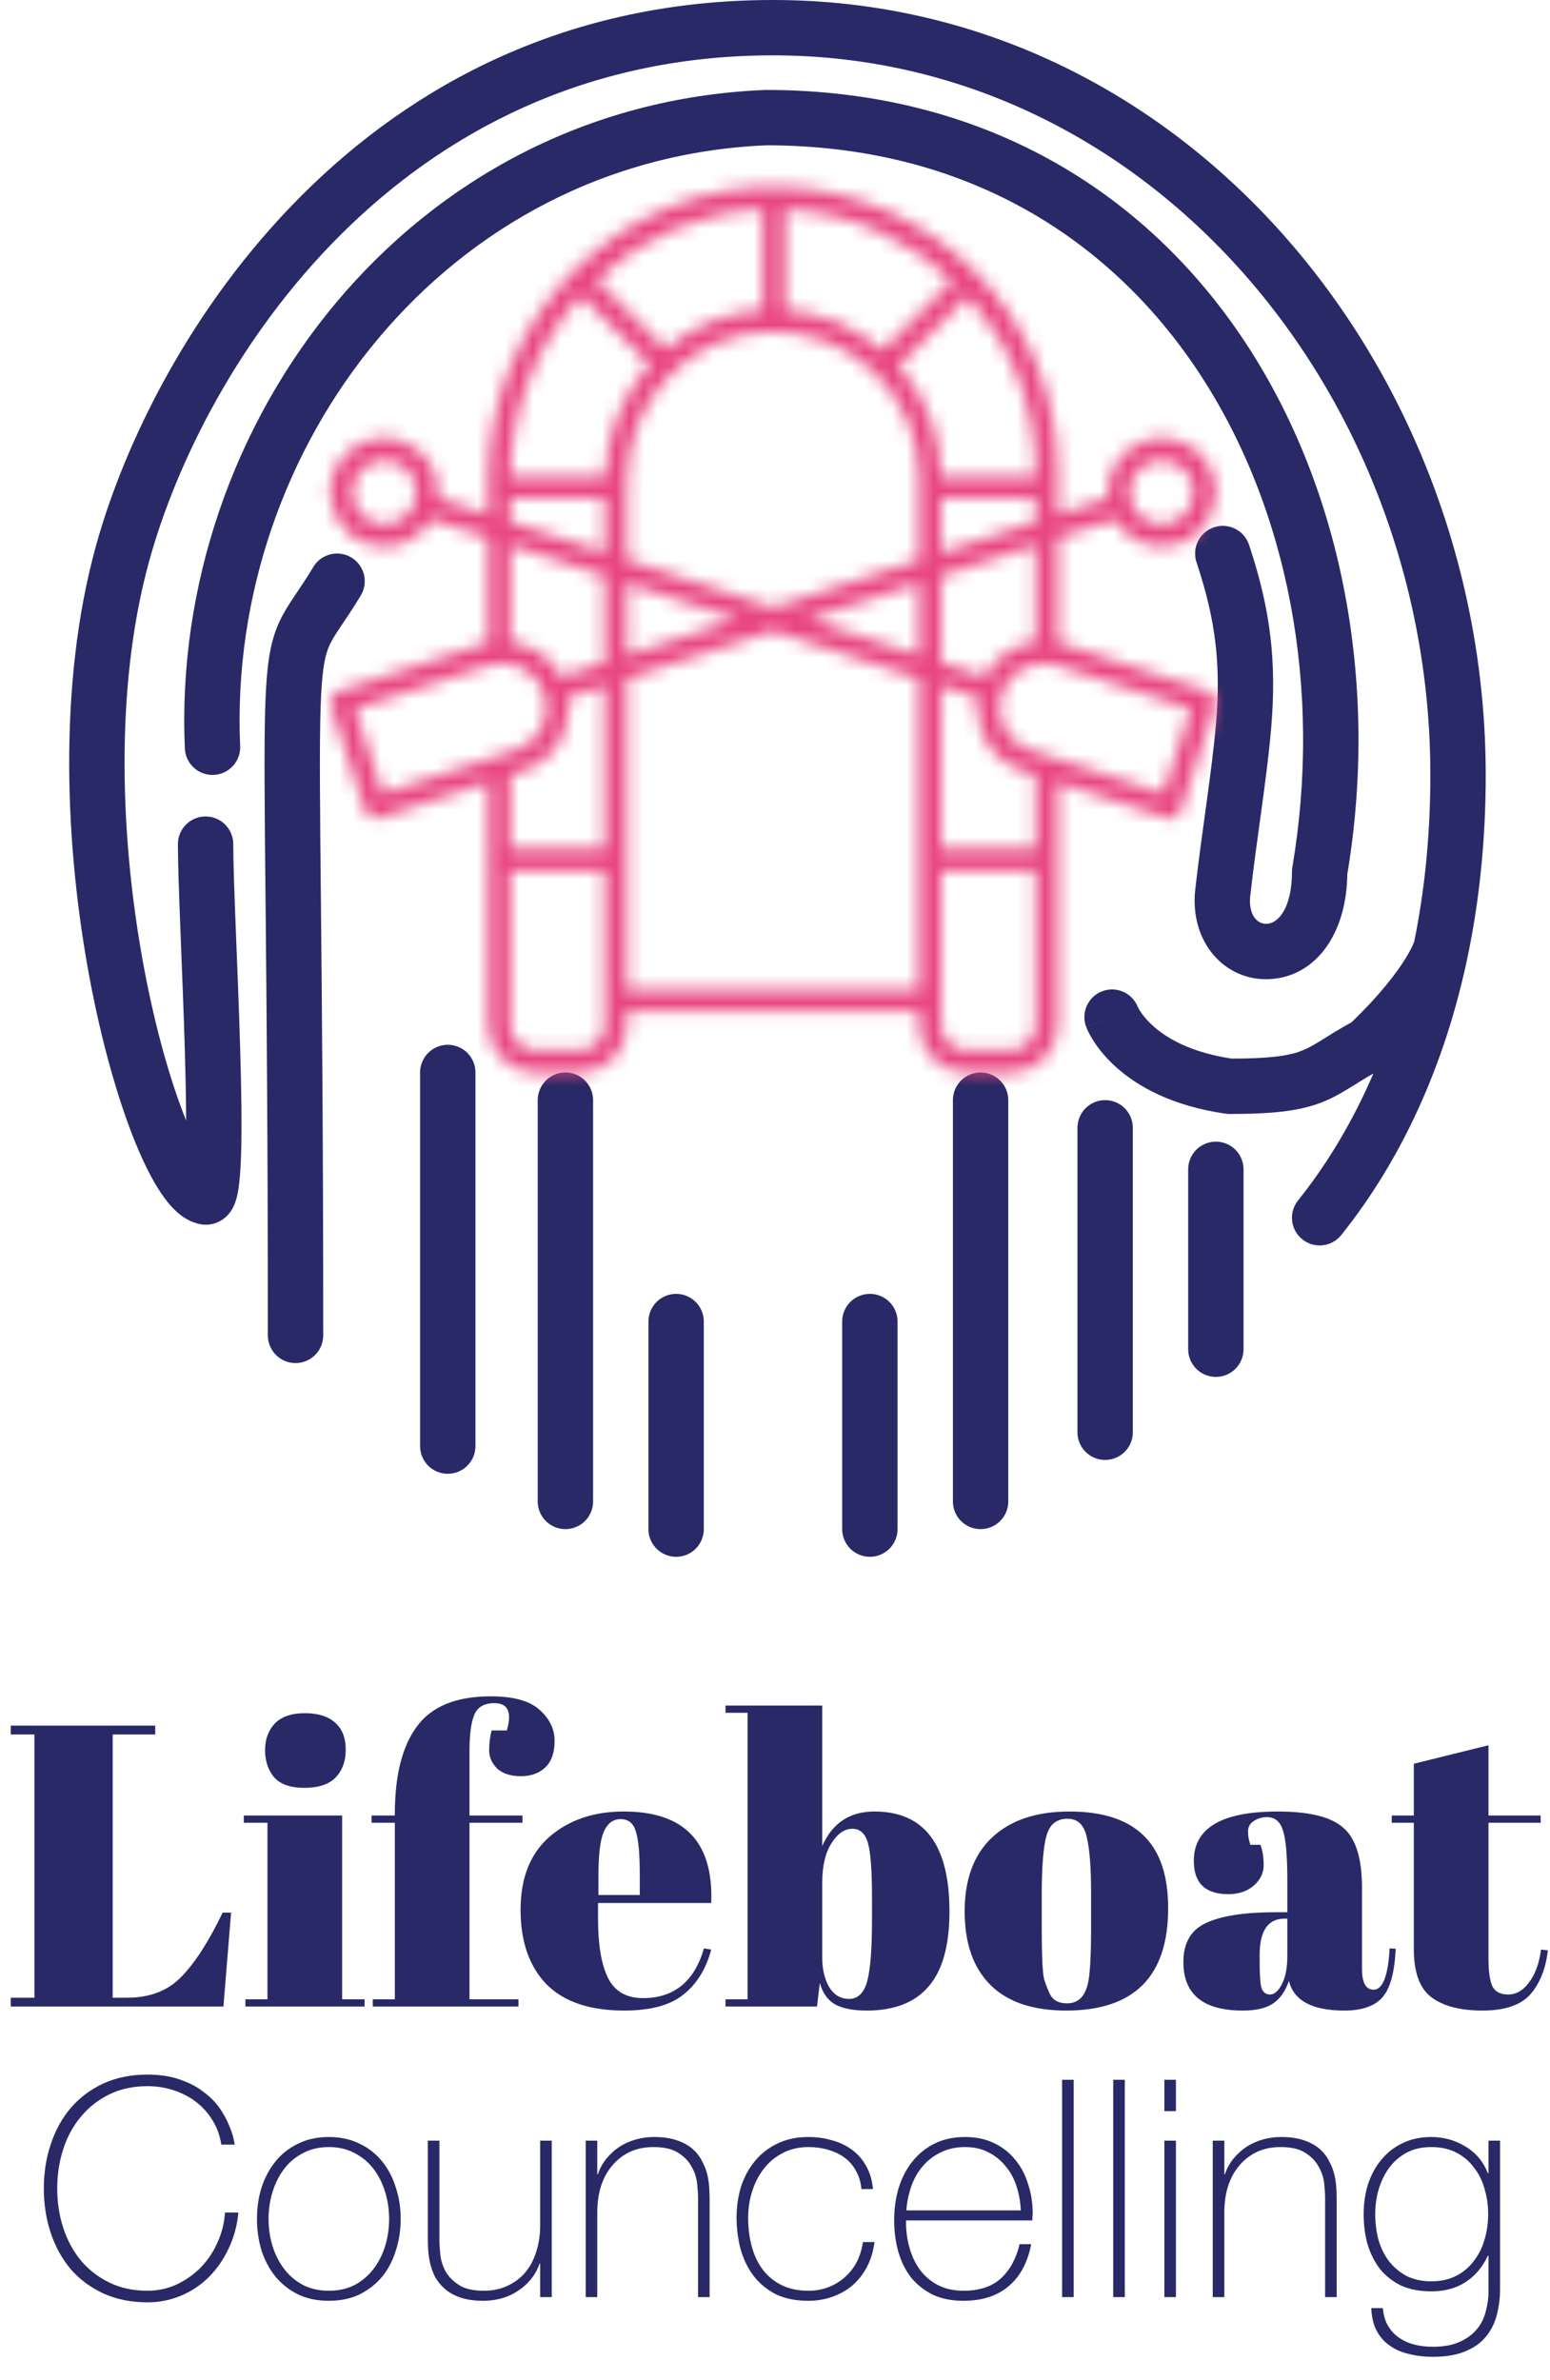 <svg width="112" height="172" viewBox="0 0 112 172" fill="none" xmlns="http://www.w3.org/2000/svg">
<path d="M3.167 158.146C3.167 157.002 3.336 155.931 3.673 154.934C4.01 153.922 4.494 153.049 5.125 152.316C5.77 151.568 6.555 150.981 7.479 150.556C8.418 150.131 9.474 149.918 10.647 149.918C11.571 149.918 12.37 150.043 13.045 150.292C13.72 150.527 14.284 150.827 14.739 151.194C15.208 151.546 15.59 151.935 15.883 152.36C16.176 152.785 16.396 153.189 16.543 153.57C16.704 153.937 16.814 154.259 16.873 154.538C16.932 154.802 16.961 154.949 16.961 154.978H15.993C15.89 154.318 15.678 153.731 15.355 153.218C15.032 152.69 14.629 152.243 14.145 151.876C13.661 151.509 13.118 151.231 12.517 151.04C11.93 150.849 11.307 150.754 10.647 150.754C9.62 150.754 8.704 150.952 7.897 151.348C7.09 151.744 6.408 152.279 5.851 152.954C5.294 153.614 4.868 154.391 4.575 155.286C4.282 156.181 4.135 157.134 4.135 158.146C4.135 159.158 4.282 160.111 4.575 161.006C4.868 161.901 5.294 162.685 5.851 163.36C6.408 164.02 7.09 164.548 7.897 164.944C8.704 165.34 9.62 165.538 10.647 165.538C11.41 165.538 12.121 165.384 12.781 165.076C13.456 164.753 14.042 164.335 14.541 163.822C15.04 163.294 15.436 162.693 15.729 162.018C16.037 161.329 16.213 160.617 16.257 159.884H17.225C17.137 160.823 16.902 161.688 16.521 162.48C16.154 163.272 15.678 163.961 15.091 164.548C14.519 165.12 13.852 165.567 13.089 165.89C12.326 166.213 11.512 166.374 10.647 166.374C9.474 166.374 8.418 166.161 7.479 165.736C6.555 165.311 5.77 164.731 5.125 163.998C4.494 163.25 4.01 162.377 3.673 161.38C3.336 160.368 3.167 159.29 3.167 158.146ZM18.569 160.346C18.569 159.539 18.679 158.784 18.899 158.08C19.134 157.361 19.471 156.731 19.911 156.188C20.351 155.645 20.894 155.22 21.539 154.912C22.185 154.589 22.925 154.428 23.761 154.428C24.597 154.428 25.338 154.589 25.983 154.912C26.629 155.22 27.171 155.645 27.611 156.188C28.051 156.731 28.381 157.361 28.601 158.08C28.836 158.784 28.953 159.539 28.953 160.346C28.953 161.153 28.836 161.915 28.601 162.634C28.381 163.353 28.051 163.983 27.611 164.526C27.171 165.054 26.629 165.479 25.983 165.802C25.338 166.11 24.597 166.264 23.761 166.264C22.925 166.264 22.185 166.11 21.539 165.802C20.894 165.479 20.351 165.054 19.911 164.526C19.471 163.983 19.134 163.353 18.899 162.634C18.679 161.915 18.569 161.153 18.569 160.346ZM19.405 160.346C19.405 161.021 19.501 161.673 19.691 162.304C19.882 162.92 20.161 163.47 20.527 163.954C20.894 164.438 21.349 164.827 21.891 165.12C22.434 165.399 23.057 165.538 23.761 165.538C24.465 165.538 25.089 165.399 25.631 165.12C26.174 164.827 26.629 164.438 26.995 163.954C27.362 163.47 27.641 162.92 27.831 162.304C28.022 161.673 28.117 161.021 28.117 160.346C28.117 159.671 28.022 159.026 27.831 158.41C27.641 157.779 27.362 157.222 26.995 156.738C26.629 156.254 26.174 155.873 25.631 155.594C25.089 155.301 24.465 155.154 23.761 155.154C23.057 155.154 22.434 155.301 21.891 155.594C21.349 155.873 20.894 156.254 20.527 156.738C20.161 157.222 19.882 157.779 19.691 158.41C19.501 159.026 19.405 159.671 19.405 160.346ZM39.868 166H39.032V163.58H38.988C38.841 164.005 38.628 164.387 38.35 164.724C38.086 165.047 37.77 165.325 37.404 165.56C37.052 165.795 36.663 165.971 36.238 166.088C35.812 166.205 35.38 166.264 34.94 166.264C34.28 166.264 33.715 166.183 33.246 166.022C32.791 165.861 32.417 165.648 32.124 165.384C31.83 165.12 31.596 164.827 31.42 164.504C31.258 164.167 31.141 163.829 31.068 163.492C30.994 163.155 30.95 162.832 30.936 162.524C30.921 162.201 30.914 161.923 30.914 161.688V154.692H31.75V161.842C31.75 162.135 31.772 162.495 31.816 162.92C31.86 163.331 31.984 163.734 32.19 164.13C32.41 164.511 32.732 164.841 33.158 165.12C33.583 165.399 34.184 165.538 34.962 165.538C35.592 165.538 36.157 165.421 36.656 165.186C37.169 164.951 37.602 164.629 37.954 164.218C38.306 163.793 38.57 163.294 38.746 162.722C38.936 162.135 39.032 161.497 39.032 160.808V154.692H39.868V166ZM42.322 154.692H43.158V157.112H43.202C43.349 156.687 43.554 156.313 43.818 155.99C44.096 155.653 44.412 155.367 44.764 155.132C45.13 154.897 45.526 154.721 45.952 154.604C46.377 154.487 46.81 154.428 47.25 154.428C47.91 154.428 48.467 154.509 48.922 154.67C49.391 154.831 49.773 155.044 50.066 155.308C50.359 155.572 50.587 155.873 50.748 156.21C50.924 156.533 51.048 156.863 51.122 157.2C51.195 157.537 51.239 157.867 51.254 158.19C51.269 158.498 51.276 158.769 51.276 159.004V166H50.44V158.85C50.44 158.571 50.418 158.219 50.374 157.794C50.33 157.369 50.198 156.965 49.978 156.584C49.773 156.188 49.45 155.851 49.01 155.572C48.584 155.293 47.99 155.154 47.228 155.154C46.583 155.154 46.011 155.271 45.512 155.506C45.013 155.741 44.588 156.071 44.236 156.496C43.884 156.907 43.612 157.405 43.422 157.992C43.246 158.564 43.158 159.195 43.158 159.884V166H42.322V154.692ZM62.244 158.19C62.2 157.691 62.068 157.251 61.848 156.87C61.643 156.489 61.371 156.173 61.034 155.924C60.697 155.675 60.301 155.484 59.846 155.352C59.406 155.22 58.929 155.154 58.416 155.154C57.712 155.154 57.089 155.301 56.546 155.594C56.003 155.873 55.549 156.254 55.182 156.738C54.815 157.207 54.537 157.75 54.346 158.366C54.155 158.967 54.06 159.591 54.06 160.236C54.06 160.999 54.148 161.703 54.324 162.348C54.5 162.993 54.771 163.558 55.138 164.042C55.505 164.511 55.959 164.878 56.502 165.142C57.045 165.406 57.683 165.538 58.416 165.538C58.944 165.538 59.428 165.45 59.868 165.274C60.323 165.098 60.719 164.856 61.056 164.548C61.408 164.24 61.694 163.873 61.914 163.448C62.134 163.008 62.281 162.531 62.354 162.018H63.19C63.102 162.693 62.919 163.294 62.64 163.822C62.361 164.35 62.009 164.797 61.584 165.164C61.159 165.516 60.675 165.787 60.132 165.978C59.589 166.169 59.017 166.264 58.416 166.264C57.492 166.264 56.7 166.103 56.04 165.78C55.395 165.443 54.859 164.995 54.434 164.438C54.023 163.881 53.715 163.243 53.51 162.524C53.319 161.791 53.224 161.028 53.224 160.236C53.224 159.444 53.334 158.696 53.554 157.992C53.789 157.288 54.126 156.672 54.566 156.144C55.006 155.616 55.549 155.198 56.194 154.89C56.839 154.582 57.58 154.428 58.416 154.428C59.032 154.428 59.604 154.509 60.132 154.67C60.675 154.817 61.151 155.044 61.562 155.352C61.987 155.66 62.332 156.056 62.596 156.54C62.86 157.009 63.021 157.559 63.08 158.19H62.244ZM65.468 160.456V160.588C65.468 161.248 65.556 161.879 65.732 162.48C65.908 163.081 66.165 163.609 66.502 164.064C66.854 164.519 67.287 164.878 67.8 165.142C68.328 165.406 68.937 165.538 69.626 165.538C70.756 165.538 71.65 165.245 72.31 164.658C72.97 164.057 73.425 163.228 73.674 162.172H74.51C74.261 163.492 73.718 164.504 72.882 165.208C72.061 165.912 70.968 166.264 69.604 166.264C68.768 166.264 68.035 166.117 67.404 165.824C66.788 165.516 66.268 165.105 65.842 164.592C65.432 164.064 65.124 163.448 64.918 162.744C64.713 162.025 64.61 161.255 64.61 160.434C64.61 159.642 64.713 158.887 64.918 158.168C65.138 157.435 65.461 156.797 65.886 156.254C66.312 155.697 66.84 155.257 67.47 154.934C68.116 154.597 68.871 154.428 69.736 154.428C70.528 154.428 71.225 154.575 71.826 154.868C72.442 155.161 72.956 155.565 73.366 156.078C73.777 156.577 74.085 157.163 74.29 157.838C74.51 158.498 74.62 159.209 74.62 159.972C74.62 160.045 74.613 160.133 74.598 160.236C74.598 160.324 74.598 160.397 74.598 160.456H65.468ZM73.762 159.73C73.733 159.114 73.63 158.535 73.454 157.992C73.278 157.435 73.014 156.951 72.662 156.54C72.325 156.115 71.907 155.777 71.408 155.528C70.924 155.279 70.367 155.154 69.736 155.154C69.062 155.154 68.468 155.286 67.954 155.55C67.441 155.799 67.008 156.137 66.656 156.562C66.304 156.973 66.033 157.457 65.842 158.014C65.652 158.571 65.534 159.143 65.49 159.73H73.762ZM77.581 150.292V166H76.745V150.292H77.581ZM81.276 150.292V166H80.44V150.292H81.276ZM84.135 152.558V150.292H84.971V152.558H84.135ZM84.135 166V154.692H84.971V166H84.135ZM87.632 154.692H88.468V157.112H88.512C88.659 156.687 88.864 156.313 89.128 155.99C89.407 155.653 89.722 155.367 90.074 155.132C90.441 154.897 90.837 154.721 91.262 154.604C91.688 154.487 92.12 154.428 92.56 154.428C93.22 154.428 93.778 154.509 94.232 154.67C94.702 154.831 95.083 155.044 95.376 155.308C95.67 155.572 95.897 155.873 96.058 156.21C96.234 156.533 96.359 156.863 96.432 157.2C96.506 157.537 96.55 157.867 96.564 158.19C96.579 158.498 96.586 158.769 96.586 159.004V166H95.75V158.85C95.75 158.571 95.728 158.219 95.684 157.794C95.64 157.369 95.508 156.965 95.288 156.584C95.083 156.188 94.76 155.851 94.32 155.572C93.895 155.293 93.301 155.154 92.538 155.154C91.893 155.154 91.321 155.271 90.822 155.506C90.324 155.741 89.898 156.071 89.546 156.496C89.194 156.907 88.923 157.405 88.732 157.992C88.556 158.564 88.468 159.195 88.468 159.884V166H87.632V154.692ZM108.391 154.692V165.406C108.391 166.037 108.317 166.645 108.171 167.232C108.024 167.833 107.767 168.361 107.401 168.816C107.049 169.271 106.557 169.63 105.927 169.894C105.296 170.173 104.497 170.312 103.529 170.312C102.927 170.312 102.363 170.246 101.835 170.114C101.307 169.997 100.845 169.799 100.449 169.52C100.053 169.256 99.73 168.897 99.481 168.442C99.246 168.002 99.114 167.452 99.085 166.792H99.921C99.965 167.291 100.089 167.716 100.295 168.068C100.5 168.42 100.764 168.706 101.087 168.926C101.424 169.161 101.798 169.329 102.209 169.432C102.619 169.535 103.059 169.586 103.529 169.586C104.306 169.586 104.951 169.469 105.465 169.234C105.993 168.999 106.411 168.691 106.719 168.31C107.027 167.943 107.239 167.518 107.357 167.034C107.489 166.565 107.555 166.088 107.555 165.604V163.008H107.511C107.115 163.844 106.572 164.482 105.883 164.922C105.208 165.362 104.387 165.582 103.419 165.582C102.583 165.582 101.857 165.443 101.241 165.164C100.639 164.871 100.133 164.475 99.723 163.976C99.327 163.463 99.026 162.869 98.821 162.194C98.63 161.519 98.535 160.786 98.535 159.994C98.535 159.246 98.637 158.535 98.843 157.86C99.063 157.185 99.378 156.599 99.789 156.1C100.199 155.587 100.705 155.183 101.307 154.89C101.923 154.582 102.627 154.428 103.419 154.428C104.313 154.428 105.135 154.655 105.883 155.11C106.645 155.565 107.188 156.21 107.511 157.046H107.555V154.692H108.391ZM103.419 155.154C102.729 155.154 102.128 155.293 101.615 155.572C101.116 155.851 100.698 156.217 100.361 156.672C100.038 157.127 99.789 157.647 99.613 158.234C99.451 158.806 99.371 159.393 99.371 159.994C99.371 160.654 99.451 161.285 99.613 161.886C99.789 162.473 100.045 162.986 100.383 163.426C100.735 163.866 101.16 164.218 101.659 164.482C102.172 164.731 102.759 164.856 103.419 164.856C104.108 164.856 104.709 164.724 105.223 164.46C105.736 164.196 106.161 163.837 106.499 163.382C106.851 162.927 107.107 162.414 107.269 161.842C107.445 161.255 107.533 160.639 107.533 159.994C107.533 159.363 107.445 158.755 107.269 158.168C107.107 157.581 106.851 157.068 106.499 156.628C106.161 156.173 105.736 155.814 105.223 155.55C104.709 155.286 104.108 155.154 103.419 155.154Z" fill="#292967"/>
<path d="M0.776 124.7H11.216V125.338H8.142V144.362H9.185C10.829 144.362 12.134 143.859 13.101 142.854C14.086 141.849 15.082 140.302 16.087 138.214H16.697L16.145 145H0.776V144.362H2.486V125.338H0.776V124.7ZM21.995 129.195C20.97 129.195 20.236 128.934 19.791 128.412C19.366 127.89 19.153 127.242 19.153 126.469C19.153 125.696 19.385 125.058 19.849 124.555C20.332 124.052 21.057 123.801 22.024 123.801C22.991 123.801 23.725 124.033 24.228 124.497C24.731 124.942 24.982 125.589 24.982 126.44C24.982 127.271 24.74 127.938 24.257 128.441C23.774 128.944 23.02 129.195 21.995 129.195ZM17.616 131.196H24.721V144.478H26.345V145H17.732V144.478H19.327V131.718H17.616V131.196ZM35.723 123.076C34.988 123.076 34.505 123.356 34.273 123.917C34.041 124.458 33.925 125.338 33.925 126.556V131.196H37.753V131.718H33.925V144.478H37.463V145H26.936V144.478H28.531V131.718H26.849V131.196H28.531V131.08C28.531 128.296 29.063 126.189 30.126 124.758C31.189 123.308 32.968 122.583 35.462 122.583C37.105 122.583 38.285 122.912 39 123.569C39.715 124.207 40.073 124.951 40.073 125.802C40.073 126.653 39.851 127.291 39.406 127.716C38.961 128.141 38.372 128.354 37.637 128.354C36.902 128.354 36.332 128.17 35.926 127.803C35.539 127.416 35.346 126.981 35.346 126.498C35.346 125.995 35.404 125.512 35.52 125.048H36.622C37.009 123.733 36.709 123.076 35.723 123.076ZM45.098 145.29C42.604 145.29 40.729 144.652 39.472 143.376C38.235 142.081 37.616 140.292 37.616 138.011C37.616 135.71 38.312 133.951 39.704 132.733C41.115 131.515 42.904 130.906 45.069 130.906C49.458 130.906 51.565 133.11 51.391 137.518H43.213V138.649C43.213 140.544 43.455 141.974 43.938 142.941C44.422 143.908 45.263 144.391 46.461 144.391C48.704 144.391 50.173 143.192 50.869 140.795L51.391 140.882C51.024 142.274 50.357 143.357 49.39 144.13C48.443 144.903 47.012 145.29 45.098 145.29ZM43.242 136.938H46.229V135.517C46.229 133.951 46.133 132.888 45.939 132.327C45.765 131.747 45.398 131.457 44.837 131.457C44.296 131.457 43.89 131.766 43.619 132.385C43.368 132.984 43.242 134.028 43.242 135.517V136.938ZM63.009 137.199C63.009 135.208 62.913 133.874 62.719 133.197C62.526 132.501 62.149 132.153 61.588 132.153C61.028 132.153 60.525 132.501 60.08 133.197C59.636 133.893 59.413 134.85 59.413 136.068V141.462C59.413 142.293 59.578 142.999 59.906 143.579C60.254 144.159 60.738 144.449 61.356 144.449C61.994 144.449 62.429 144.024 62.661 143.173C62.893 142.322 63.009 140.834 63.009 138.707V137.199ZM59.413 123.25V133.4C60.148 131.737 61.405 130.906 63.183 130.906C66.799 130.906 68.606 133.313 68.606 138.127C68.606 140.582 68.104 142.39 67.098 143.55C66.112 144.71 64.624 145.29 62.632 145.29C61.627 145.29 60.854 145.135 60.312 144.826C59.79 144.517 59.433 144.004 59.239 143.289L59.036 145H52.424V144.478H54.019V123.772H52.424V123.25H59.413ZM78.84 139.287V136.822C78.84 134.947 78.734 133.584 78.521 132.733C78.328 131.863 77.864 131.428 77.129 131.428C76.704 131.428 76.356 131.554 76.085 131.805C75.834 132.037 75.65 132.433 75.534 132.994C75.36 133.864 75.273 135.188 75.273 136.967V139.229C75.273 141.336 75.331 142.603 75.447 143.028C75.582 143.453 75.718 143.801 75.853 144.072C76.066 144.536 76.481 144.768 77.1 144.768C77.854 144.768 78.347 144.333 78.579 143.463C78.753 142.844 78.84 141.452 78.84 139.287ZM77.042 145.29C74.625 145.29 72.798 144.671 71.561 143.434C70.324 142.197 69.705 140.428 69.705 138.127C69.705 135.807 70.362 134.028 71.677 132.791C73.011 131.534 74.877 130.906 77.274 130.906C79.671 130.906 81.46 131.486 82.639 132.646C83.818 133.787 84.408 135.536 84.408 137.895C84.408 142.825 81.953 145.29 77.042 145.29ZM92.179 138.185H93.02V135.952C93.02 134.115 92.914 132.888 92.701 132.269C92.508 131.631 92.121 131.312 91.541 131.312C91.193 131.312 90.874 131.409 90.584 131.602C90.314 131.776 90.178 132.027 90.178 132.356C90.178 132.665 90.236 132.984 90.352 133.313H91.077C91.232 133.719 91.309 134.212 91.309 134.792C91.309 135.353 91.067 135.846 90.584 136.271C90.101 136.677 89.492 136.88 88.757 136.88C87.094 136.88 86.263 136.078 86.263 134.473C86.263 132.095 88.284 130.906 92.324 130.906C94.625 130.906 96.21 131.302 97.08 132.095C97.969 132.868 98.414 134.299 98.414 136.387V142.274C98.414 143.279 98.695 143.782 99.255 143.782C99.912 143.782 100.299 142.786 100.415 140.795L100.85 140.824C100.773 142.525 100.454 143.695 99.893 144.333C99.332 144.971 98.414 145.29 97.138 145.29C94.818 145.29 93.484 144.575 93.136 143.144C92.885 143.879 92.508 144.42 92.005 144.768C91.502 145.116 90.768 145.29 89.801 145.29C86.94 145.29 85.509 144.12 85.509 141.781C85.509 140.408 86.05 139.471 87.133 138.968C88.235 138.446 89.917 138.185 92.179 138.185ZM91.019 141.752C91.019 142.757 91.067 143.405 91.164 143.695C91.28 143.985 91.483 144.13 91.773 144.13C92.082 144.13 92.363 143.888 92.614 143.405C92.885 142.902 93.02 142.216 93.02 141.346V138.649H92.817C91.618 138.649 91.019 139.529 91.019 141.288V141.752ZM102.16 140.853V131.718H100.565V131.196H102.16V127.455L107.554 126.121V131.196H111.324V131.718H107.554V141.491C107.554 142.4 107.641 143.067 107.815 143.492C108.009 143.917 108.395 144.13 108.975 144.13C109.555 144.13 110.058 143.84 110.483 143.26C110.928 142.68 111.218 141.887 111.353 140.882L111.846 140.94C111.692 142.274 111.266 143.337 110.57 144.13C109.874 144.903 108.724 145.29 107.119 145.29C105.515 145.29 104.287 144.971 103.436 144.333C102.586 143.695 102.16 142.535 102.16 140.853Z" fill="#292967"/>
<path d="M24.355 42C19.855 49.5 21.355 40.5 21.355 96.5" stroke="#292967" stroke-width="4" stroke-linecap="round" stroke-linejoin="round"/>
<path d="M8.855 40L6.927 39.468L6.927 39.468L8.855 40ZM16.855 61C16.855 59.895 15.96 59 14.855 59C13.75 59 12.855 59.895 12.855 61H16.855ZM14.855 86.5L14.523 88.472L14.523 88.472L14.855 86.5ZM104.137 68.5L106.097 68.901L106.097 68.901L104.137 68.5ZM93.793 86.751C93.103 87.613 93.243 88.872 94.106 89.562C94.968 90.252 96.227 90.112 96.917 89.249L93.793 86.751ZM98.855 75.5L99.801 77.262C99.96 77.177 100.106 77.071 100.237 76.946L98.855 75.5ZM88.855 78.5L88.572 80.48C88.666 80.493 88.76 80.5 88.855 80.5V78.5ZM82.228 72.798C81.84 71.763 80.687 71.24 79.653 71.627C78.619 72.015 78.095 73.168 78.482 74.202L82.228 72.798ZM10.783 40.532C14.674 26.429 28.721 4 55.855 4V0C26.104 0 11.037 24.571 6.927 39.468L10.783 40.532ZM55.855 4C82.974 4 103.355 28.429 103.355 56H107.355C107.355 26.685 85.621 0 55.855 0V4ZM12.855 61C12.855 63.78 13.194 70.341 13.358 75.955C13.441 78.81 13.482 81.436 13.421 83.32C13.39 84.277 13.335 84.959 13.267 85.362C13.229 85.588 13.21 85.581 13.262 85.468C13.286 85.417 13.396 85.182 13.663 84.951C13.988 84.669 14.533 84.418 15.187 84.528L14.523 88.472C15.261 88.596 15.884 88.319 16.283 87.974C16.622 87.679 16.802 87.342 16.889 87.154C17.069 86.767 17.158 86.343 17.212 86.027C17.326 85.346 17.387 84.441 17.419 83.448C17.484 81.432 17.44 78.7 17.356 75.838C17.186 70.022 16.855 63.72 16.855 61H12.855ZM15.187 84.528C15.476 84.576 15.566 84.703 15.451 84.6C15.355 84.513 15.188 84.33 14.965 84.001C14.521 83.344 13.999 82.329 13.448 80.964C12.352 78.25 11.246 74.418 10.41 69.96C8.733 61.014 8.204 49.88 10.783 40.532L6.927 39.468C4.127 49.62 4.74 61.423 6.478 70.697C7.35 75.347 8.521 79.445 9.739 82.462C10.344 83.962 10.989 85.262 11.653 86.244C11.985 86.734 12.359 87.2 12.781 87.578C13.184 87.94 13.77 88.346 14.523 88.472L15.187 84.528ZM103.355 56C103.355 60.348 102.938 64.386 102.178 68.099L106.097 68.901C106.913 64.911 107.355 60.604 107.355 56H103.355ZM102.178 68.099C100.618 75.719 97.614 81.975 93.793 86.751L96.917 89.249C101.165 83.939 104.421 77.09 106.097 68.901L102.178 68.099ZM104.137 68.5C102.188 68.053 102.188 68.052 102.189 68.051C102.189 68.05 102.189 68.049 102.189 68.048C102.19 68.046 102.19 68.045 102.19 68.043C102.191 68.04 102.192 68.037 102.193 68.034C102.194 68.028 102.195 68.023 102.196 68.018C102.199 68.009 102.201 68.002 102.202 67.998C102.204 67.99 102.204 67.991 102.2 68.003C102.193 68.026 102.171 68.088 102.129 68.19C102.044 68.393 101.874 68.753 101.56 69.263C100.931 70.283 99.725 71.903 97.473 74.054L100.237 76.946C102.695 74.597 104.13 72.717 104.965 71.362C105.383 70.684 105.65 70.138 105.82 69.732C105.905 69.529 105.965 69.361 106.007 69.23C106.028 69.164 106.045 69.108 106.058 69.06C106.065 69.037 106.07 69.015 106.075 68.996C106.077 68.987 106.08 68.978 106.082 68.97C106.083 68.966 106.083 68.962 106.084 68.958C106.085 68.956 106.085 68.954 106.086 68.952C106.086 68.951 106.086 68.95 106.086 68.949C106.087 68.948 106.087 68.947 104.137 68.5ZM97.909 73.738C96.907 74.276 96.161 74.752 95.574 75.116C94.974 75.488 94.574 75.721 94.132 75.902C93.287 76.248 92.047 76.5 88.855 76.5V80.5C92.163 80.5 94.052 80.257 95.647 79.604C96.425 79.286 97.072 78.894 97.682 78.516C98.305 78.129 98.933 77.728 99.801 77.262L97.909 73.738ZM89.138 76.52C86.01 76.073 84.257 74.984 83.318 74.138C82.839 73.707 82.546 73.317 82.383 73.062C82.302 72.935 82.252 72.841 82.228 72.792C82.216 72.768 82.211 72.755 82.211 72.755C82.211 72.756 82.213 72.759 82.216 72.766C82.217 72.77 82.219 72.774 82.221 72.779C82.222 72.782 82.223 72.785 82.224 72.788C82.225 72.789 82.225 72.791 82.226 72.793C82.226 72.793 82.227 72.795 82.227 72.795C82.227 72.796 82.228 72.798 80.355 73.5C78.482 74.202 78.483 74.204 78.484 74.205C78.484 74.205 78.484 74.207 78.484 74.208C78.485 74.21 78.486 74.212 78.487 74.214C78.488 74.218 78.49 74.222 78.492 74.227C78.495 74.236 78.499 74.246 78.504 74.257C78.513 74.279 78.523 74.305 78.536 74.335C78.562 74.394 78.595 74.469 78.638 74.556C78.724 74.73 78.846 74.956 79.014 75.219C79.351 75.745 79.871 76.418 80.642 77.112C82.203 78.516 84.701 79.927 88.572 80.48L89.138 76.52Z" fill="#292967"/>
<path d="M13.357 54.089C13.406 55.192 14.34 56.047 15.444 55.998C16.547 55.949 17.402 55.015 17.353 53.911L13.357 54.089ZM55.355 8.5V6.5C55.328 6.5 55.301 6.501 55.273 6.502L55.355 8.5ZM95.355 63L93.383 62.665C93.365 62.776 93.355 62.888 93.355 63H95.355ZM88.355 64.5L90.343 64.721L90.343 64.721L88.355 64.5ZM89.855 52.5L87.862 52.33L87.862 52.33L89.855 52.5ZM90.252 39.367C89.903 38.32 88.77 37.753 87.723 38.103C86.675 38.452 86.108 39.585 86.458 40.633L90.252 39.367ZM17.353 53.911C16.394 32.34 32.212 11.446 55.437 10.498L55.273 6.502C29.498 7.554 12.316 30.66 13.357 54.089L17.353 53.911ZM55.355 10.5C69.651 10.5 80.163 17.136 86.624 26.915C93.123 36.753 95.559 49.852 93.383 62.665L97.327 63.335C99.651 49.648 97.087 35.497 89.961 24.71C82.797 13.864 71.059 6.5 55.355 6.5V10.5ZM93.355 63C93.355 64.653 92.955 65.615 92.576 66.121C92.208 66.611 91.816 66.747 91.538 66.76C91.24 66.773 90.937 66.654 90.708 66.387C90.491 66.134 90.243 65.623 90.343 64.721L86.367 64.279C85.946 68.073 88.49 70.898 91.714 70.756C95.023 70.61 97.355 67.529 97.355 63H93.355ZM90.343 64.721C90.558 62.784 90.853 60.694 91.138 58.609C91.421 56.544 91.693 54.481 91.848 52.67L87.862 52.33C87.717 54.026 87.459 55.994 87.175 58.068C86.894 60.122 86.59 62.278 86.367 64.279L90.343 64.721ZM91.848 52.67C92.256 47.893 91.839 44.128 90.252 39.367L86.458 40.633C87.871 44.872 88.225 48.09 87.862 52.33L91.848 52.67Z" fill="#292967"/>
<path d="M32.355 77.5L32.355 104.5" stroke="#292967" stroke-width="4" stroke-linecap="round" stroke-linejoin="round"/>
<path d="M48.855 95.5L48.855 110.5" stroke="#292967" stroke-width="4" stroke-linecap="round" stroke-linejoin="round"/>
<path d="M62.855 95.5L62.855 110.5" stroke="#292967" stroke-width="4" stroke-linecap="round" stroke-linejoin="round"/>
<path d="M70.855 79.5L70.855 108.5" stroke="#292967" stroke-width="4" stroke-linecap="round" stroke-linejoin="round"/>
<path d="M79.855 81.5L79.855 103.5" stroke="#292967" stroke-width="4" stroke-linecap="round" stroke-linejoin="round"/>
<path d="M87.855 84.5L87.855 97.5" stroke="#292967" stroke-width="4" stroke-linecap="round" stroke-linejoin="round"/>
<path d="M40.855 79.5L40.855 108.5" stroke="#292967" stroke-width="4" stroke-linecap="round" stroke-linejoin="round"/>
<mask id="path-13-inside-1" fill="white">
<path d="M84.564 59.148C84.689 59.148 84.812 59.119 84.926 59.062C85.115 58.966 85.259 58.799 85.325 58.597L87.816 50.971C87.952 50.551 87.724 50.1 87.303 49.963L76.909 46.566C76.751 46.515 76.592 46.472 76.433 46.438V38.869L80.547 37.525C80.922 38.181 81.478 38.716 82.168 39.066C82.725 39.349 83.328 39.491 83.935 39.491C84.344 39.491 84.755 39.426 85.155 39.296C87.206 38.626 88.331 36.411 87.66 34.359C87.335 33.365 86.644 32.557 85.71 32.084C84.777 31.61 83.717 31.529 82.723 31.853C80.932 32.439 79.849 34.201 80.048 36.005L76.432 37.186V34.079C76.432 22.945 67.38 13.714 56.252 13.503C50.813 13.405 45.63 15.491 41.657 19.388C37.602 23.368 35.277 28.884 35.277 34.524V37.185L31.661 36.004C31.86 34.2 30.778 32.438 28.986 31.853C27.992 31.529 26.932 31.61 25.999 32.083C25.066 32.556 24.374 33.365 24.049 34.358C23.379 36.41 24.503 38.625 26.554 39.295C26.954 39.425 27.365 39.49 27.774 39.49C28.381 39.49 28.984 39.347 29.541 39.065C30.231 38.715 30.787 38.18 31.162 37.524L35.276 38.868V46.437C35.117 46.471 34.958 46.514 34.8 46.566L24.408 49.963C23.988 50.1 23.758 50.551 23.896 50.971L26.387 58.597C26.453 58.799 26.596 58.966 26.785 59.062C26.899 59.12 27.023 59.148 27.148 59.148C27.231 59.148 27.315 59.135 27.396 59.109L35.279 56.534V74.102C35.279 75.976 36.803 77.5 38.676 77.5H41.899C43.772 77.5 45.296 75.976 45.296 74.102V73.099H66.418V74.102C66.418 75.975 67.942 77.499 69.815 77.499H73.037C74.911 77.499 76.435 75.975 76.435 74.102V56.533L84.317 59.108C84.397 59.135 84.481 59.148 84.564 59.148ZM81.875 34.526C82.155 33.975 82.633 33.565 83.221 33.373C83.457 33.296 83.701 33.257 83.942 33.257C84.301 33.257 84.658 33.341 84.988 33.509C85.539 33.789 85.948 34.266 86.14 34.854C86.536 36.068 85.872 37.377 84.659 37.773C83.445 38.17 82.136 37.505 81.74 36.292C81.546 35.705 81.595 35.077 81.875 34.526ZM29.972 36.293C29.576 37.505 28.267 38.172 27.053 37.774C25.84 37.377 25.176 36.069 25.572 34.855C25.764 34.267 26.173 33.789 26.724 33.509C27.276 33.229 27.902 33.181 28.491 33.373C29.079 33.565 29.556 33.974 29.836 34.526C30.115 35.077 30.164 35.705 29.972 36.293ZM74.833 46.37C73.293 46.56 71.901 47.49 71.159 48.907L68.016 47.881V41.618L74.832 39.39V46.37H74.833ZM45.294 40.457V34.841C45.294 29.01 49.709 24.235 55.343 23.97C58.261 23.828 61.035 24.864 63.144 26.876C65.254 28.89 66.416 31.605 66.416 34.52V40.457L55.855 43.907L45.294 40.457ZM53.279 44.749L45.294 47.358V42.14L53.279 44.749ZM41.982 21.363L46.949 26.331C45.013 28.469 43.812 31.307 43.714 34.432H36.88C36.903 29.633 38.748 24.938 41.982 21.363ZM63.776 25.312C61.78 23.589 59.333 22.577 56.722 22.395V15.123C61.38 15.335 65.616 17.256 68.818 20.269L63.776 25.312ZM55.122 22.386C52.447 22.544 50.024 23.584 48.1 25.22L43.104 20.224C46.449 17.086 50.678 15.299 55.122 15.117V22.386ZM66.416 42.141V47.358L58.431 44.75L66.416 42.141ZM68.016 39.934V36.032H74.832V37.708L68.016 39.934ZM74.833 34.432H68.012C67.99 31.436 66.899 28.637 64.922 26.429L69.938 21.412C72.976 24.785 74.833 29.236 74.833 34.077V34.432ZM36.877 36.032H43.694V39.934L36.877 37.707V36.032V36.032ZM43.694 41.618V47.881L40.551 48.907C39.809 47.49 38.417 46.56 36.877 46.37V39.39L43.694 41.618ZM25.665 51.235L35.298 48.087C36.981 47.536 38.798 48.459 39.348 50.142C39.614 50.957 39.547 51.827 39.159 52.592C38.771 53.357 38.108 53.925 37.292 54.191L27.659 57.34L25.665 51.235ZM37.79 55.713C39.012 55.314 40.004 54.464 40.586 53.317C41.045 52.413 41.2 51.411 41.05 50.428L43.694 49.564V61.365H36.878V56.011L37.79 55.713ZM41.897 75.899H38.675C37.684 75.899 36.877 75.093 36.877 74.102V62.965H43.694V74.102C43.694 75.093 42.888 75.899 41.897 75.899ZM45.294 71.499V49.042L55.855 45.591L66.416 49.042V71.499H45.294ZM73.036 75.899H69.814C68.822 75.899 68.016 75.093 68.016 74.102V62.965H74.832V74.102C74.833 75.093 74.027 75.899 73.036 75.899ZM74.833 61.365H68.017V49.564L70.662 50.428C70.513 51.411 70.667 52.413 71.125 53.317C71.707 54.463 72.7 55.314 73.921 55.713L74.833 56.011V61.365ZM74.418 54.191C73.603 53.925 72.94 53.358 72.552 52.592C72.164 51.827 72.097 50.957 72.363 50.142C72.912 48.459 74.728 47.537 76.412 48.087L86.046 51.235L84.052 57.339L74.418 54.191Z"/>
</mask>
<path d="M84.564 59.148C84.689 59.148 84.812 59.119 84.926 59.062C85.115 58.966 85.259 58.799 85.325 58.597L87.816 50.971C87.952 50.551 87.724 50.1 87.303 49.963L76.909 46.566C76.751 46.515 76.592 46.472 76.433 46.438V38.869L80.547 37.525C80.922 38.181 81.478 38.716 82.168 39.066C82.725 39.349 83.328 39.491 83.935 39.491C84.344 39.491 84.755 39.426 85.155 39.296C87.206 38.626 88.331 36.411 87.66 34.359C87.335 33.365 86.644 32.557 85.71 32.084C84.777 31.61 83.717 31.529 82.723 31.853C80.932 32.439 79.849 34.201 80.048 36.005L76.432 37.186V34.079C76.432 22.945 67.38 13.714 56.252 13.503C50.813 13.405 45.63 15.491 41.657 19.388C37.602 23.368 35.277 28.884 35.277 34.524V37.185L31.661 36.004C31.86 34.2 30.778 32.438 28.986 31.853C27.992 31.529 26.932 31.61 25.999 32.083C25.066 32.556 24.374 33.365 24.049 34.358C23.379 36.41 24.503 38.625 26.554 39.295C26.954 39.425 27.365 39.49 27.774 39.49C28.381 39.49 28.984 39.347 29.541 39.065C30.231 38.715 30.787 38.18 31.162 37.524L35.276 38.868V46.437C35.117 46.471 34.958 46.514 34.8 46.566L24.408 49.963C23.988 50.1 23.758 50.551 23.896 50.971L26.387 58.597C26.453 58.799 26.596 58.966 26.785 59.062C26.899 59.12 27.023 59.148 27.148 59.148C27.231 59.148 27.315 59.135 27.396 59.109L35.279 56.534V74.102C35.279 75.976 36.803 77.5 38.676 77.5H41.899C43.772 77.5 45.296 75.976 45.296 74.102V73.099H66.418V74.102C66.418 75.975 67.942 77.499 69.815 77.499H73.037C74.911 77.499 76.435 75.975 76.435 74.102V56.533L84.317 59.108C84.397 59.135 84.481 59.148 84.564 59.148ZM81.875 34.526C82.155 33.975 82.633 33.565 83.221 33.373C83.457 33.296 83.701 33.257 83.942 33.257C84.301 33.257 84.658 33.341 84.988 33.509C85.539 33.789 85.948 34.266 86.14 34.854C86.536 36.068 85.872 37.377 84.659 37.773C83.445 38.17 82.136 37.505 81.74 36.292C81.546 35.705 81.595 35.077 81.875 34.526ZM29.972 36.293C29.576 37.505 28.267 38.172 27.053 37.774C25.84 37.377 25.176 36.069 25.572 34.855C25.764 34.267 26.173 33.789 26.724 33.509C27.276 33.229 27.902 33.181 28.491 33.373C29.079 33.565 29.556 33.974 29.836 34.526C30.115 35.077 30.164 35.705 29.972 36.293ZM74.833 46.37C73.293 46.56 71.901 47.49 71.159 48.907L68.016 47.881V41.618L74.832 39.39V46.37H74.833ZM45.294 40.457V34.841C45.294 29.01 49.709 24.235 55.343 23.97C58.261 23.828 61.035 24.864 63.144 26.876C65.254 28.89 66.416 31.605 66.416 34.52V40.457L55.855 43.907L45.294 40.457ZM53.279 44.749L45.294 47.358V42.14L53.279 44.749ZM41.982 21.363L46.949 26.331C45.013 28.469 43.812 31.307 43.714 34.432H36.88C36.903 29.633 38.748 24.938 41.982 21.363ZM63.776 25.312C61.78 23.589 59.333 22.577 56.722 22.395V15.123C61.38 15.335 65.616 17.256 68.818 20.269L63.776 25.312ZM55.122 22.386C52.447 22.544 50.024 23.584 48.1 25.22L43.104 20.224C46.449 17.086 50.678 15.299 55.122 15.117V22.386ZM66.416 42.141V47.358L58.431 44.75L66.416 42.141ZM68.016 39.934V36.032H74.832V37.708L68.016 39.934ZM74.833 34.432H68.012C67.99 31.436 66.899 28.637 64.922 26.429L69.938 21.412C72.976 24.785 74.833 29.236 74.833 34.077V34.432ZM36.877 36.032H43.694V39.934L36.877 37.707V36.032V36.032ZM43.694 41.618V47.881L40.551 48.907C39.809 47.49 38.417 46.56 36.877 46.37V39.39L43.694 41.618ZM25.665 51.235L35.298 48.087C36.981 47.536 38.798 48.459 39.348 50.142C39.614 50.957 39.547 51.827 39.159 52.592C38.771 53.357 38.108 53.925 37.292 54.191L27.659 57.34L25.665 51.235ZM37.79 55.713C39.012 55.314 40.004 54.464 40.586 53.317C41.045 52.413 41.2 51.411 41.05 50.428L43.694 49.564V61.365H36.878V56.011L37.79 55.713ZM41.897 75.899H38.675C37.684 75.899 36.877 75.093 36.877 74.102V62.965H43.694V74.102C43.694 75.093 42.888 75.899 41.897 75.899ZM45.294 71.499V49.042L55.855 45.591L66.416 49.042V71.499H45.294ZM73.036 75.899H69.814C68.822 75.899 68.016 75.093 68.016 74.102V62.965H74.832V74.102C74.833 75.093 74.027 75.899 73.036 75.899ZM74.833 61.365H68.017V49.564L70.662 50.428C70.513 51.411 70.667 52.413 71.125 53.317C71.707 54.463 72.7 55.314 73.921 55.713L74.833 56.011V61.365ZM74.418 54.191C73.603 53.925 72.94 53.358 72.552 52.592C72.164 51.827 72.097 50.957 72.363 50.142C72.912 48.459 74.728 47.537 76.412 48.087L86.046 51.235L84.052 57.339L74.418 54.191Z" stroke="#E94680" stroke-width="8" mask="url(#path-13-inside-1)"/>
</svg>
